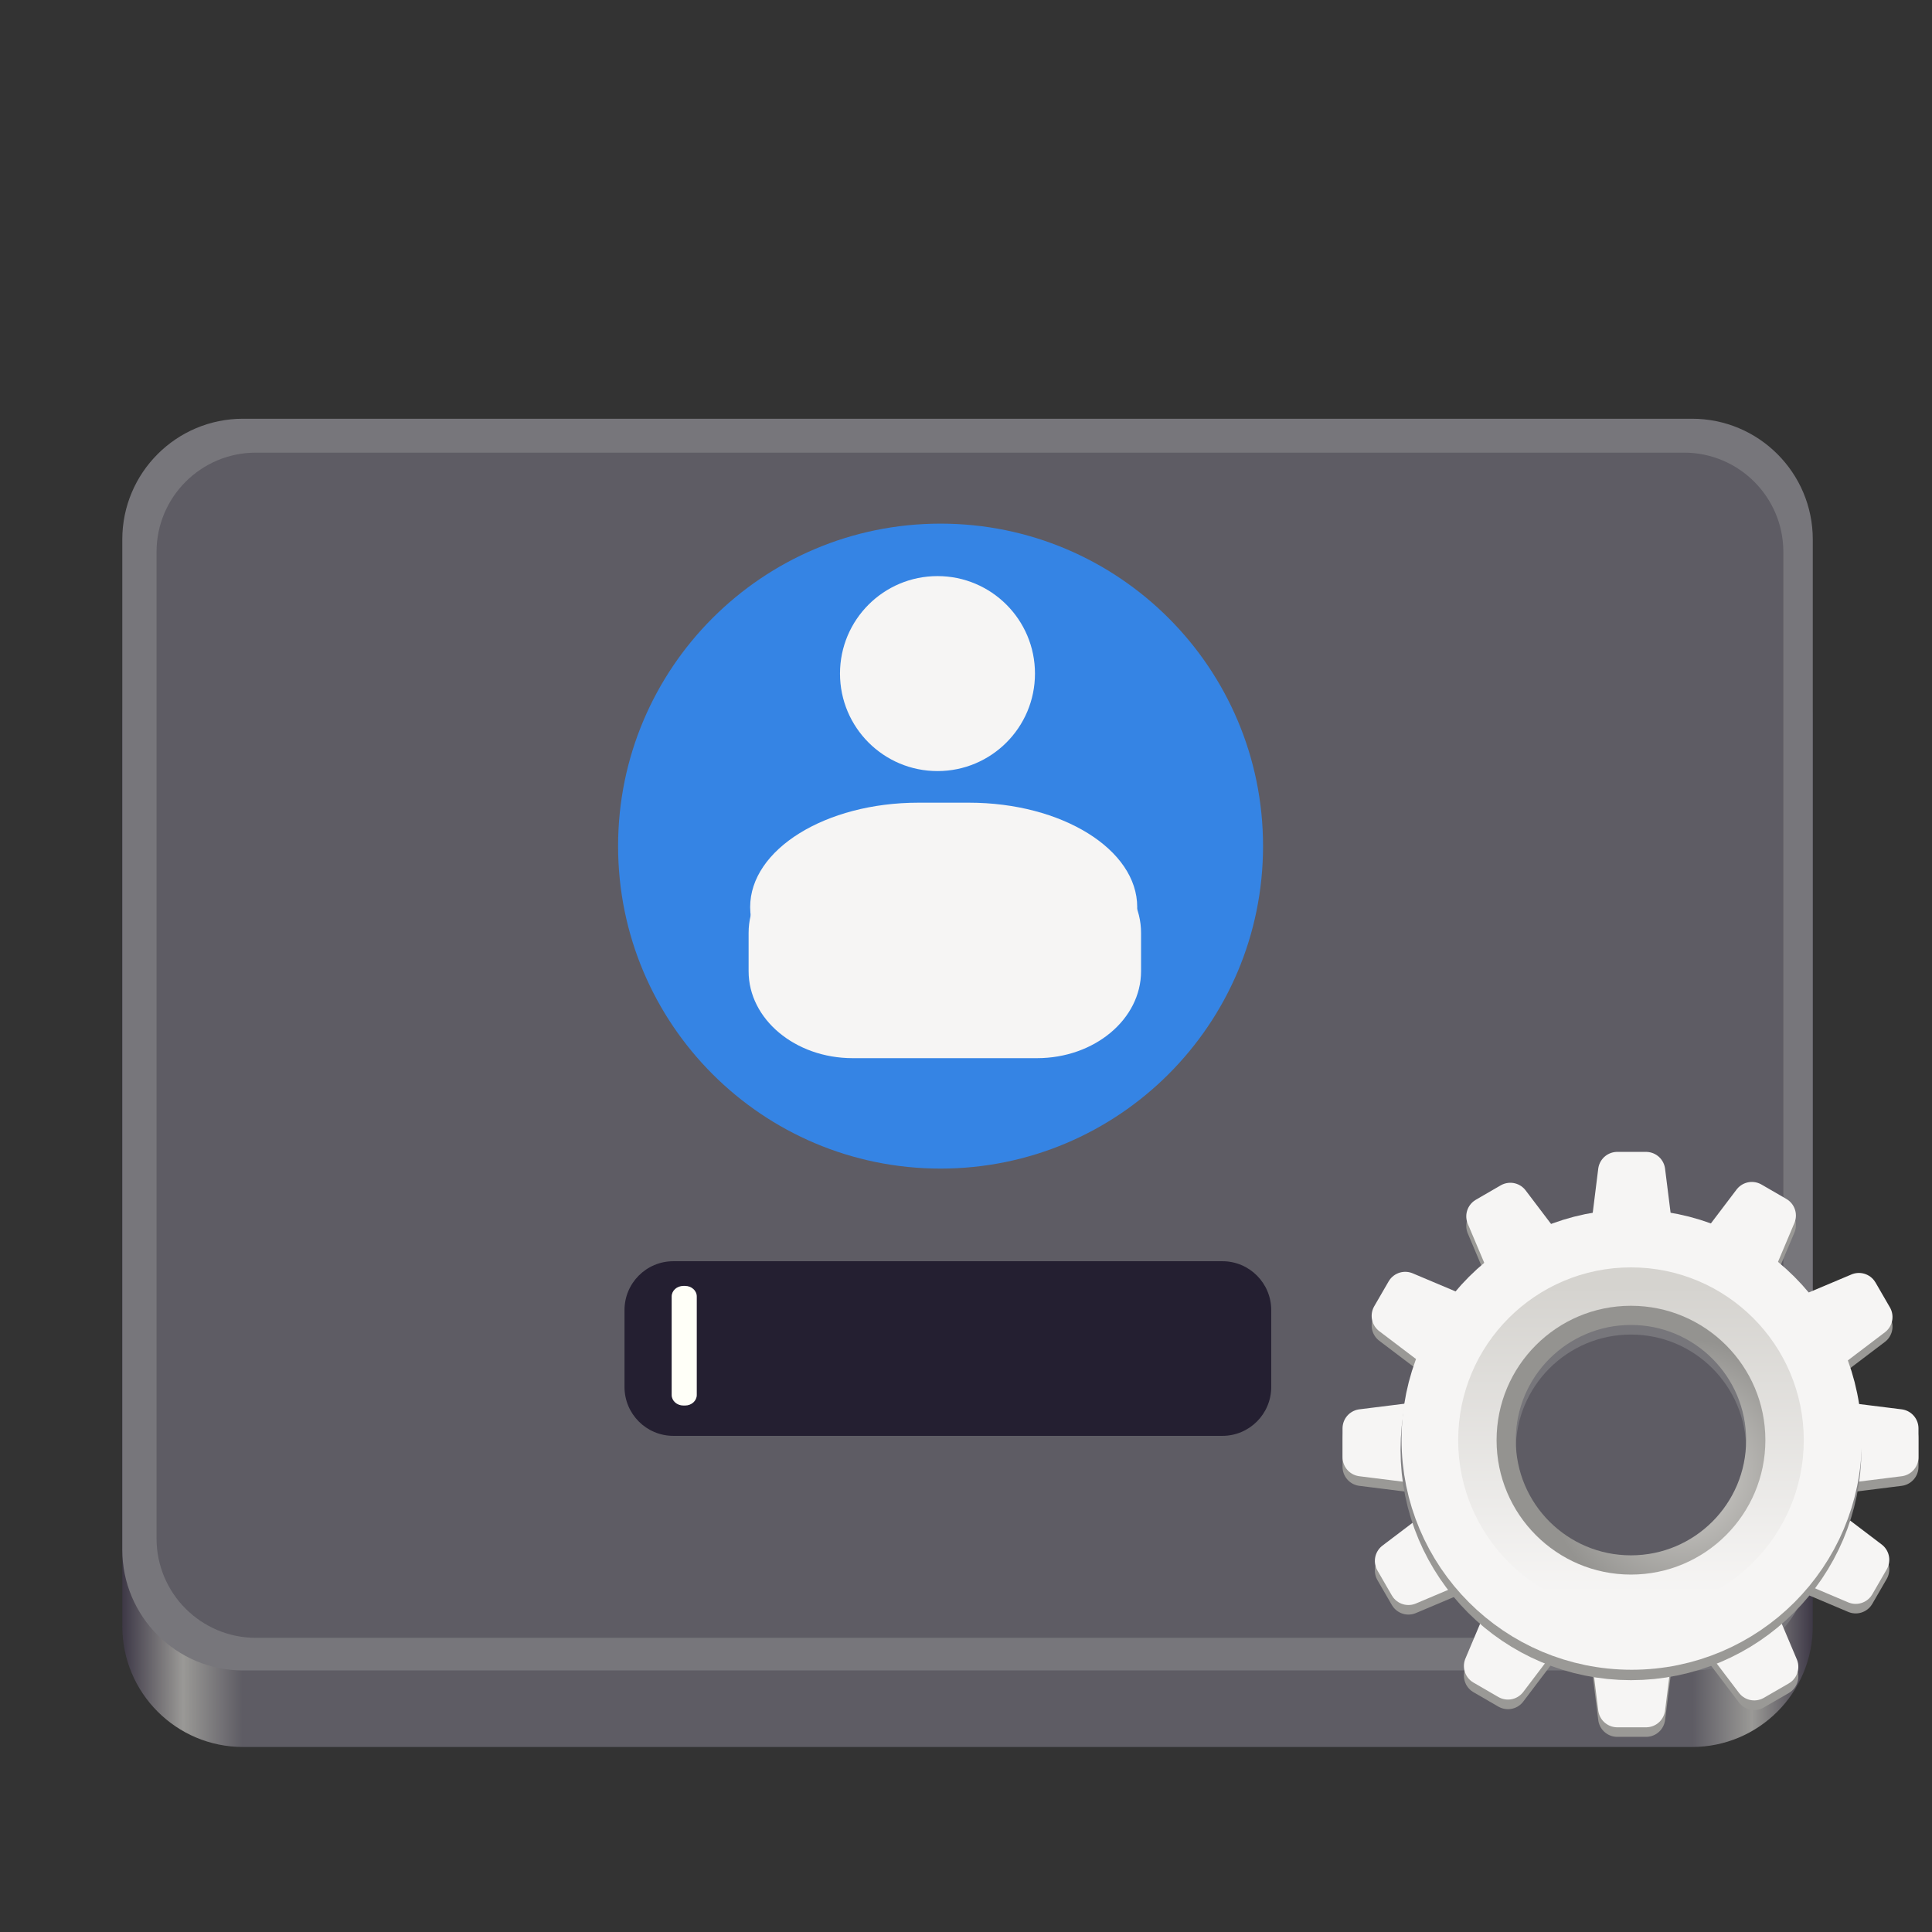 <?xml version="1.0" encoding="UTF-8"?>
<svg height="128px" viewBox="0 0 128 128" width="128px" xmlns="http://www.w3.org/2000/svg" xmlns:xlink="http://www.w3.org/1999/xlink">
    <rect x="0" y="0" width="128" height="128" fill="#333333" stroke="none"/>
    <linearGradient id="a" gradientUnits="userSpaceOnUse" x1="8.1" x2="120.1" y1="115.743" y2="115.743">
        <stop offset="0" stop-color="#3d3846"/>
        <stop offset="0.036" stop-color="#9a9996"/>
        <stop offset="0.071" stop-color="#5e5c64"/>
        <stop offset="0.929" stop-color="#5e5c64"/>
        <stop offset="0.964" stop-color="#9a9996"/>
        <stop offset="1" stop-color="#3d3846"/>
    </linearGradient>
    <linearGradient id="b" gradientUnits="userSpaceOnUse" x1="-146.216" x2="-146.216" y1="145.143" y2="114.643">
        <stop offset="0" stop-color="#9a9996"/>
        <stop offset="1" stop-color="#77767b"/>
    </linearGradient>
    <radialGradient id="c" cx="-243.067" cy="-74.6" gradientTransform="matrix(0 -1 -1 0 -210.216 -117.357)" gradientUnits="userSpaceOnUse" r="28.267">
        <stop offset="0" stop-color="#d5d3cf"/>
        <stop offset="1" stop-color="#949390"/>
    </radialGradient>
    <linearGradient id="d" gradientTransform="matrix(0 1 -1 0 -210.216 -117.357)" gradientUnits="userSpaceOnUse" x1="204" x2="268" y1="-64" y2="-64">
        <stop offset="0" stop-color="#d5d3cf"/>
        <stop offset="1" stop-color="#f6f5f4"/>
    </linearGradient>
    <path d="m 16.102 39.742 h 96 c 4.418 0 8 3.582 8 8 v 60 c 0 4.418 -3.582 8 -8 8 h -96 c -4.422 0 -8 -3.582 -8 -8 v -60 c 0 -4.418 3.578 -8 8 -8 z m 0 0" fill="url(#a)"/>
    <path d="m 16.102 27.742 h 96 c 4.418 0 8 3.582 8 8 v 66.93 c 0 4.418 -3.582 8 -8 8 h -96 c -4.422 0 -8 -3.582 -8 -8 v -66.93 c 0 -4.418 3.578 -8 8 -8 z m 0 0" fill="#77767b"/>
    <path d="m 16.957 29.988 h 94.609 c 3.637 0 6.586 2.945 6.586 6.582 v 65.355 c 0 3.637 -2.949 6.586 -6.586 6.586 h -94.609 c -3.637 0 -6.586 -2.949 -6.586 -6.586 v -65.355 c 0 -3.637 2.949 -6.582 6.586 -6.582 z m 0 0" fill="#5e5c64"/>
    <path d="m 83.68 56.055 c 0 11.801 -9.566 21.367 -21.367 21.367 c -11.797 0 -21.363 -9.566 -21.363 -21.367 c 0 -11.797 9.566 -21.363 21.363 -21.363 c 11.801 0 21.367 9.566 21.367 21.363 z m 0 0" fill="#3584e4"/>
    <path d="m 68.57 44.625 c 0 3.57 -2.891 6.461 -6.457 6.461 c -3.57 0 -6.461 -2.891 -6.461 -6.461 c 0 -3.566 2.891 -6.457 6.461 -6.457 c 3.566 0 6.457 2.891 6.457 6.457 z m 0 0" fill="#f6f5f4"/>
    <path d="m 60.848 53.18 h 3.348 c 6.16 0 11.148 3.098 11.148 6.918 c 0 3.82 -4.988 6.918 -11.148 6.918 h -3.348 c -6.156 0 -11.148 -3.098 -11.148 -6.918 c 0 -3.82 4.992 -6.918 11.148 -6.918 z m 0 0" fill="#f6f5f4"/>
    <path d="m 56.492 56.043 h 12.211 c 3.809 0 6.895 2.578 6.895 5.762 v 2.539 c 0 3.18 -3.086 5.762 -6.895 5.762 h -12.211 c -3.809 0 -6.895 -2.582 -6.895 -5.762 v -2.539 c 0 -3.184 3.086 -5.762 6.895 -5.762 z m 0 0" fill="#f6f5f4"/>
    <path d="m 44.613 83.559 h 36.371 c 1.789 0 3.238 1.449 3.238 3.238 v 5.094 c 0 1.789 -1.449 3.238 -3.238 3.238 h -36.371 c -1.789 0 -3.238 -1.449 -3.238 -3.238 v -5.094 c 0 -1.789 1.449 -3.238 3.238 -3.238 z m 0 0" fill="#241f31"/>
    <g stroke-linecap="round" stroke-linejoin="round">
        <path d="m 109.055 113.801 h -1.906 l -0.633 -5.082 h 3.176 z m 0 0" fill="#9a9996" stroke="#9a9996" stroke-width="2.541"/>
        <path d="m 107.148 78.223 h 1.906 l 0.637 5.082 h -3.176 z m 0 0" fill="#9a9996" stroke="#9a9996" stroke-width="2.541"/>
        <path d="m 667.002 291.999 h -6.001 l -2.004 -15.997 h 10.009 z m 0 0" fill="#9a9996" stroke="#9a9996" stroke-width="8" transform="matrix(0 0.318 -0.318 0 183.074 -114.928)"/>
        <path d="m 661.001 180.005 h 6.001 l 2.004 15.997 h -10.009 z m 0 0" fill="#9a9996" stroke="#9a9996" stroke-width="8" transform="matrix(0 0.318 -0.318 0 183.074 -114.928)"/>
        <path d="m 667 292.001 l -5.994 -0.004 l -2.007 -15.993 l 9.993 -0.005 z m 0 0" fill="#9a9996" stroke="#9a9996" stroke-width="8" transform="matrix(-0.159 0.275 -0.275 -0.159 278.499 -49.181)"/>
        <path d="m 661.004 180.001 l 5.994 0.004 l 2.007 15.993 l -10.01 0 z m 0 0" fill="#9a9996" stroke="#9a9996" stroke-width="8" transform="matrix(-0.159 0.275 -0.275 -0.159 278.499 -49.181)"/>
        <path d="m 666.998 291.996 l -5.994 0.004 l -2.009 -15.997 l 10.01 0 z m 0 0" fill="#9a9996" stroke="#9a9996" stroke-width="8" transform="matrix(-0.275 0.159 -0.159 -0.275 328.267 55.47)"/>
        <path d="m 660.995 179.997 l 6.005 0.002 l 2.003 16.008 l -10.004 -0.011 z m 0 0" fill="#9a9996" stroke="#9a9996" stroke-width="8" transform="matrix(-0.275 0.159 -0.159 -0.275 328.267 55.47)"/>
        <path d="m 666.997 292.002 l -5.994 -0.004 l -2.007 -15.993 l 10.004 -0.011 z m 0 0" fill="#9a9996" stroke="#9a9996" stroke-width="8" transform="matrix(0.275 0.159 -0.159 0.275 -37.09 -74.386)"/>
        <path d="m 661.002 180.001 l 5.994 0.004 l 2.007 15.993 l -10.01 0 z m 0 0" fill="#9a9996" stroke="#9a9996" stroke-width="8" transform="matrix(0.275 0.159 -0.159 0.275 -37.09 -74.386)"/>
        <path d="m 666.997 291.998 l -5.994 0.004 l -2.003 -16.008 l 10.004 0.011 z m 0 0" fill="#9a9996" stroke="#9a9996" stroke-width="8" transform="matrix(0.159 0.275 -0.275 0.159 67.56 -124.153)"/>
        <path d="m 661.004 180.006 l 5.994 -0.004 l 1.998 15.991 l -9.999 0.006 z m 0 0" fill="#9a9996" stroke="#9a9996" stroke-width="8" transform="matrix(0.159 0.275 -0.275 0.159 67.56 -124.153)"/>
        <path d="m 109.055 113.168 h -1.906 l -0.633 -5.086 h 3.176 z m 0 0" fill="#f6f5f4" stroke="#f6f5f4" stroke-width="2.541"/>
        <path d="m 107.148 77.586 h 1.906 l 0.637 5.082 h -3.176 z m 0 0" fill="#f6f5f4" stroke="#f6f5f4" stroke-width="2.541"/>
        <path d="m 666.997 291.999 h -6.001 l -1.992 -15.997 h 9.997 z m 0 0" fill="#f6f5f4" stroke="#f6f5f4" stroke-width="8" transform="matrix(0 0.318 -0.318 0 183.074 -115.563)"/>
        <path d="m 660.997 180.005 h 6.001 l 2.004 15.997 h -9.997 z m 0 0" fill="#f6f5f4" stroke="#f6f5f4" stroke-width="8" transform="matrix(0 0.318 -0.318 0 183.074 -115.563)"/>
        <path d="m 666.996 292.003 l -5.994 -0.004 l -2.007 -15.993 l 10.004 -0.011 z m 0 0" fill="#f6f5f4" stroke="#f6f5f4" stroke-width="8" transform="matrix(-0.159 0.275 -0.275 -0.159 278.499 -49.816)"/>
        <path d="m 661.001 180.003 l 6.005 -0.002 l 1.996 15.999 l -10.01 0 z m 0 0" fill="#f6f5f4" stroke="#f6f5f4" stroke-width="8" transform="matrix(-0.159 0.275 -0.275 -0.159 278.499 -49.816)"/>
        <path d="m 666.996 292 l -5.994 0.004 l -2.003 -16.008 l 10.004 0.011 z m 0 0" fill="#f6f5f4" stroke="#f6f5f4" stroke-width="8" transform="matrix(-0.275 0.159 -0.159 -0.275 328.267 54.834)"/>
        <path d="m 660.993 180.001 l 6.005 0.002 l 2.009 15.997 l -10.01 -0 z m 0 0" fill="#f6f5f4" stroke="#f6f5f4" stroke-width="8" transform="matrix(-0.275 0.159 -0.159 -0.275 328.267 54.834)"/>
        <path d="m 666.995 291.998 l -5.994 -0.004 l -2.007 -15.993 l 10.01 -0 z m 0 0" fill="#f6f5f4" stroke="#f6f5f4" stroke-width="8" transform="matrix(0.275 0.159 -0.159 0.275 -37.09 -75.021)"/>
        <path d="m 661 179.998 l 5.994 0.004 l 2.007 15.993 l -10.004 0.011 z m 0 0" fill="#f6f5f4" stroke="#f6f5f4" stroke-width="8" transform="matrix(0.275 0.159 -0.159 0.275 -37.09 -75.021)"/>
        <path d="m 667.004 292.002 l -6.005 -0.002 l -2.003 -16.008 l 10.004 0.011 z m 0 0" fill="#f6f5f4" stroke="#f6f5f4" stroke-width="8" transform="matrix(0.159 0.275 -0.275 0.159 67.56 -124.789)"/>
        <path d="m 661 180.004 l 5.994 -0.004 l 2.009 15.997 l -10.01 -0 z m 0 0" fill="#f6f5f4" stroke="#f6f5f4" stroke-width="8" transform="matrix(0.159 0.275 -0.275 0.159 67.56 -124.789)"/>
    </g>
    <path d="m -110.214 120.644 c 0 19.883 -16.12 36.003 -36.003 36.003 s -36.003 -16.12 -36.003 -36.003 c 0 -19.883 16.12 -36.003 36.003 -36.003 s 36.003 16.12 36.003 36.003 z m 0 0" fill="none" stroke="url(#b)" stroke-width="24" transform="matrix(0.318 0 0 0.318 154.552 57.686)"/>
    <path d="m 120.176 95.375 c 0 6.668 -5.406 12.074 -12.074 12.074 s -12.07 -5.406 -12.07 -12.074 c 0 -6.668 5.402 -12.07 12.07 -12.07 s 12.074 5.402 12.074 12.07 z m 0 0" fill="none" stroke="#f6f5f4" stroke-width="6.354"/>
    <path d="m -146.218 92.142 c -14.632 0 -26.498 11.866 -26.498 26.498 c 0 14.645 11.866 26.498 26.498 26.498 s 26.498 -11.854 26.498 -26.498 c 0 -14.632 -11.866 -26.498 -26.498 -26.498 z m 0 0" fill="none" stroke="url(#c)" stroke-linecap="square" stroke-linejoin="round" stroke-width="5" transform="matrix(0.318 0 0 0.318 154.552 57.686)"/>
    <path d="m -146.218 150.647 c -17.67 0 -31.995 -14.337 -31.995 -32.007 s 14.325 -31.995 31.995 -31.995 s 32.007 14.325 32.007 31.995 s -14.337 32.007 -32.007 32.007 z m 0 0" fill="none" stroke="url(#d)" stroke-linecap="square" stroke-linejoin="round" stroke-width="8" transform="matrix(0.318 0 0 0.318 154.552 57.686)"/>
    <path d="m 45.277 85.195 h 0.113 c 0.426 0 0.773 0.312 0.773 0.699 v 6.527 c 0 0.387 -0.348 0.699 -0.773 0.699 h -0.113 c -0.43 0 -0.777 -0.312 -0.777 -0.699 v -6.527 c 0 -0.387 0.348 -0.699 0.777 -0.699 z m 0 0" fill="#fffff8"/>
</svg>
